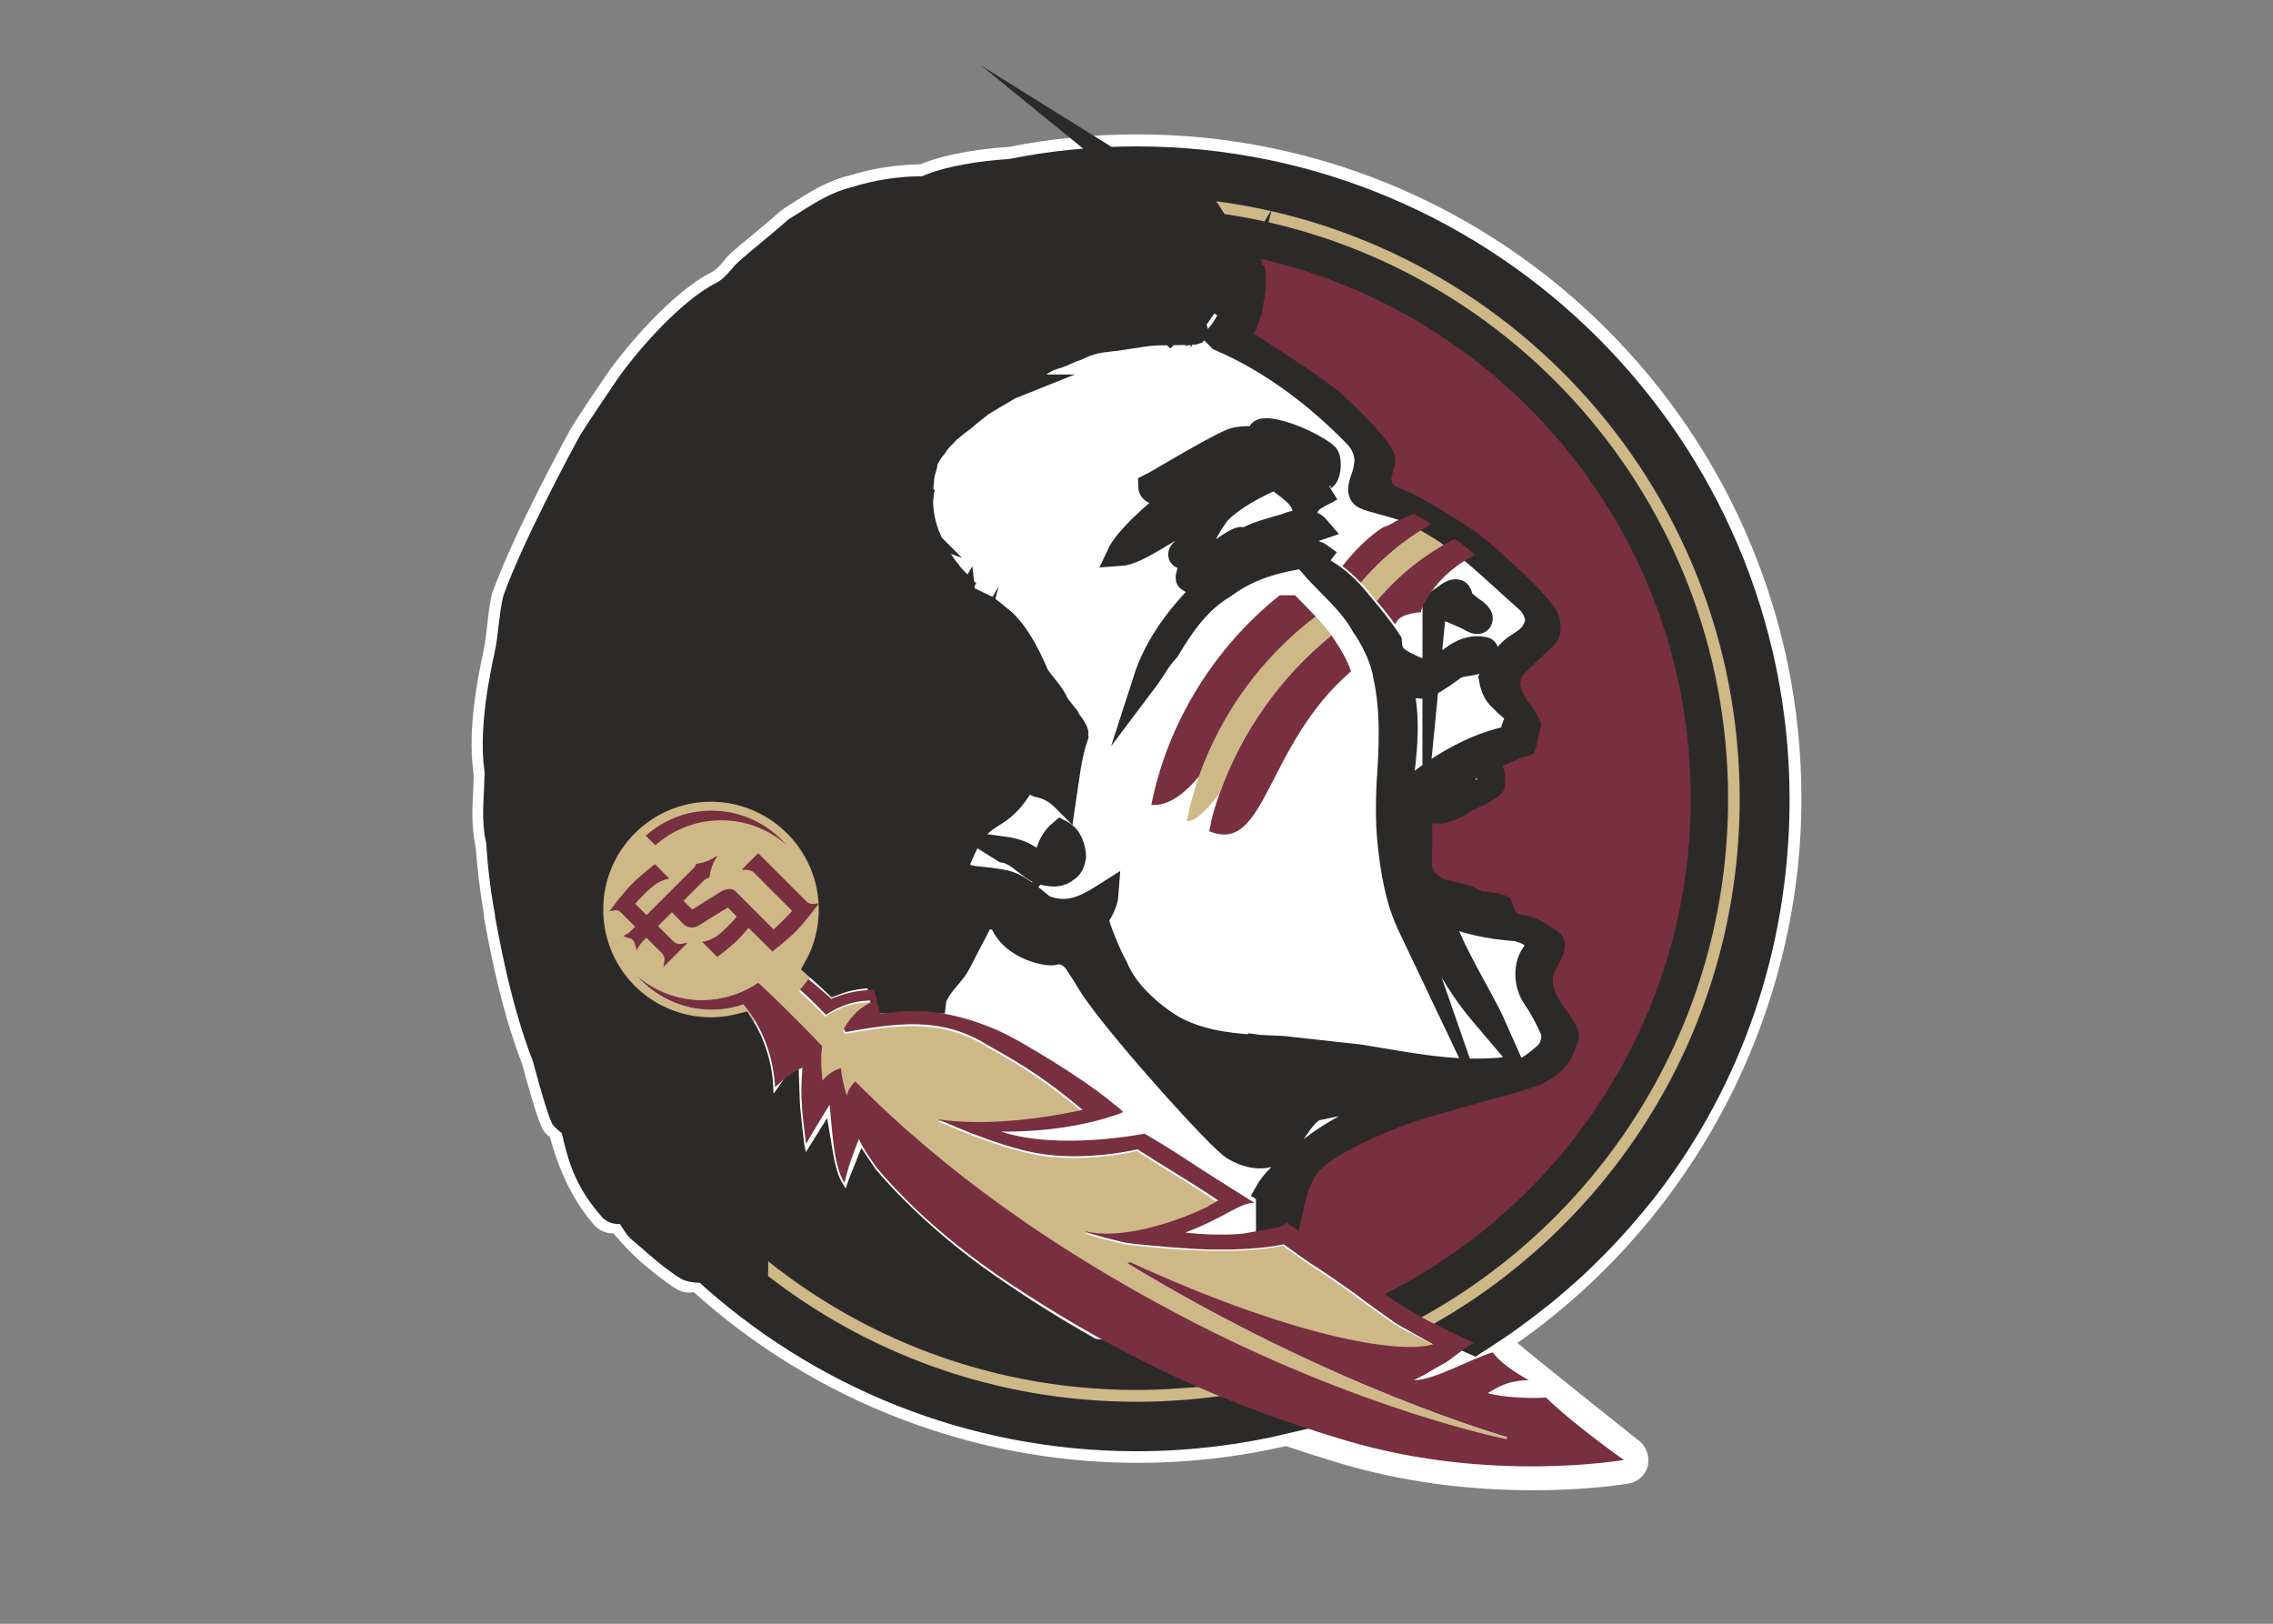 <?xml version="1.0" encoding="utf-8"?>
<!-- Generator: Adobe Illustrator 25.0.1, SVG Export Plug-In . SVG Version: 6.00 Build 0)  -->
<svg version="1.1" id="katman_1" xmlns="http://www.w3.org/2000/svg" xmlns:xlink="http://www.w3.org/1999/xlink" x="0px" y="0px"
	 viewBox="0 0 560 400" style="enable-background:new 0 0 560 400;" xml:space="preserve">
<rect x="0" y="0" width="560" height="400" fill="#808080" stroke="none"/>
<style type="text/css">
	.st0{fill:#FFFFFF;}
	.st1{fill:#CEB888;}
	.st2{fill:#2C2A29;stroke:#2C2A29;stroke-width:1.102;stroke-miterlimit:22.04;}
	.st3{fill:#782F40;}
</style>
<g transform="matrix(6.887 0 0 -6.887 -886.744 2729.43)">
	<path class="st0" d="M187.35,344.81c-0.02,0.01-4.09,3.26-4.31,3.47c6.3,4.43,10.16,11.74,10.16,19.47
		c0,13.1-10.66,23.76-23.76,23.76c-1.54,0-3.09-0.15-4.6-0.45c-0.78-0.05-2.14-0.2-3.16-0.62c-0.89-0.02-1.73-0.15-2.53-0.4
		c-0.8-0.19-1.44-0.6-2.05-0.99c-0.1-0.07-0.21-0.13-0.31-0.2c-0.04-0.03-0.08-0.06-0.12-0.09c-0.3-0.27-0.68-0.58-1.01-0.86
		c-0.57-0.47-0.88-0.72-1.03-0.94c-0.02-0.02-0.04-0.04-0.05-0.06c-0.09-0.1-0.23-0.25-0.35-0.31c-1.46-0.73-3.16-2.78-3.76-3.65
		c-0.04-0.06-0.96-1.4-1.29-1.95c-0.01-0.01-0.01-0.02-0.02-0.03c-0.02-0.04-2-3.65-2.77-5.79c-0.01-0.03-0.02-0.06-0.03-0.08
		c-0.09-0.35-0.14-0.8-0.18-1.2c-0.03-0.23-0.06-0.5-0.08-0.6c0-0.02-0.01-0.04-0.01-0.06c-0.01-0.04-0.02-0.11-0.04-0.21
		c-0.15-0.72-0.52-2.41-0.4-3.96c0.01-0.1,0.02-0.19,0.03-0.27c0.01-0.1,0.02-0.16,0.02-0.19c0-0.02,0-0.05,0-0.07
		c0-0.21-0.01-0.4-0.02-0.59c-0.03-0.57-0.06-1.12,0.08-1.87c0-0.01,0-0.02,0.01-0.03c0.06-0.81,0.16-1.63,0.3-2.44l0-0.06
		c0-0.03,0.01-0.06,0.01-0.1c0.29-1.58,0.68-3.44,1.36-5.2c0.1-0.39,0.48-1.78,0.7-2.26c0.07-0.14,0.17-0.26,0.29-0.34
		c0.35-1.29,0.87-2.33,1.59-3.15c0.17-0.19,0.41-0.29,0.65-0.29h0.03c0.35-0.42,0.7-0.77,1.01-1.05c0.01-0.01,0.02-0.02,0.03-0.02
		c0.38-0.32,0.77-0.64,1.21-0.92c0.14-0.08,0.3-0.13,0.45-0.13c0.06,0,0.11,0.01,0.17,0.02c4.34-3.91,10.01-6.11,15.89-6.11
		c1.77,0,3.56,0.2,5.3,0.6c0.68-0.23,1.34-0.44,2.01-0.64c2.12-0.62,4.41-0.94,6.81-0.94c2.04,0,3.39,0.23,3.44,0.24
		c0.34,0.06,0.62,0.32,0.69,0.66C187.77,344.25,187.64,344.61,187.35,344.81"/>
	<g transform="matrix(.8 0 0 -.8 148.023 389.031)">
		<path class="st1" d="M27.99-0.87c0.22,0.15,0.46,0.32,0.67,0.51c0.34,0.3,0.58,0.55,0.73,0.73c-0.02-0.08-0.03-0.18-0.05-0.26
			c-0.03-0.13-0.06-0.25-0.09-0.34c-0.01-0.02-0.01-0.04-0.02-0.06L28.98-0.8C28.65-0.83,28.32-0.85,27.99-0.87L27.99-0.87z
			 M29.01-0.8l0.38,0.39c0.21,0.22,0.54,0.69,0.81,1.16c0.04,0.07,0.09,0.15,0.13,0.22h0c12.6,1.75,22.31,12.56,22.31,25.64
			c0,9.89-5.55,18.49-13.7,22.85c0.5,0.29,1.05,0.59,1.7,0.91c8.15-4.78,13.62-13.63,13.62-23.75C54.26,12.18,43.15,0.35,29.01-0.8
			L29.01-0.8z M39.94,14.32c-0.27,0.16-0.54,0.32-0.8,0.5c-0.09,0.06-0.17,0.12-0.26,0.19c-0.1,0.07-0.2,0.14-0.3,0.22
			c-0.08,0.06-0.15,0.13-0.23,0.19c-0.1,0.08-0.2,0.16-0.3,0.25c-0.07,0.06-0.14,0.12-0.2,0.18c-0.1,0.09-0.21,0.19-0.31,0.29
			c-0.06,0.06-0.12,0.12-0.18,0.18c-0.1,0.1-0.2,0.21-0.3,0.32c-0.06,0.06-0.1,0.12-0.16,0.18c-0.04,0.04-0.08,0.09-0.12,0.13
			c0.05,0.06,0.11,0.12,0.17,0.18l0.53,0.65c0.96-1.16,2.15-2.1,3.48-2.78c-0.1-0.07-0.2-0.14-0.3-0.22h0l0,0c0,0,0,0-0.01,0
			c-0.06-0.04-0.12-0.08-0.17-0.12C40.3,14.54,40.13,14.43,39.94,14.32L39.94,14.32z M34.75,18.46c-2.39,1.8-4.23,4.32-5.22,7.15
			c-0.23,0.65-0.41,1.32-0.54,2c0.36,0.03,0.86-0.46,1.45-1.23c0.98-2.76,2.74-5.23,5.01-7.08C35.27,19.03,35.02,18.75,34.75,18.46
			L34.75,18.46z M7.7,26.2c-2.96,0-5.37,2.4-5.37,5.37c0,2.22,1.35,4.13,3.28,4.95c0.64,0.27,1.35,0.42,2.09,0.42
			c0.47,0,0.93-0.06,1.37-0.18c0.21-0.05,0.42-0.12,0.62-0.2c-0.15-0.25-0.33-0.51-0.55-0.75c-0.45,0.15-0.92,0.23-1.42,0.23
			c-1.34,0-2.54-0.59-3.35-1.53c0.78,0.68,1.8,1.1,2.92,1.1c0.56,0,1.09-0.11,1.58-0.29c0.33-0.13,0.65-0.29,0.94-0.49
			c0.15,0.14,0.3,0.28,0.45,0.42c0.22,0.21,0.44,0.42,0.65,0.63h0c0.95,0.93,1.76,1.78,1.76,1.78c-0.1,0.73,0.02,1.54,0.02,1.54
			c0.38-0.47,0.82-0.55,0.82-0.55c0.05,0.57,0.26,1.22,0.26,1.22c0.07-0.35,0.38-0.62,0.38-0.62c4.14,4.17,9.06,7.57,14.37,10.38
			c8.11,4.3,14.74,5.62,14.74,5.62l0.06-0.09c0,0-7.79-2.19-17-7.78l0.14-0.04c7.14,3.29,12,4.15,13.55,3.68l-1.31-0.67
			c-0.06-0.03-0.12-0.07-0.18-0.1c-0.04-0.02-0.08-0.05-0.12-0.08c-0.02-0.01-0.04-0.02-0.06-0.03c-0.06-0.03-0.11-0.07-0.17-0.11
			c0,0-0.01-0.01-0.02-0.01c-0.06-0.04-0.12-0.08-0.19-0.13c-0.01-0.01-0.02-0.02-0.03-0.02c-0.05-0.03-0.09-0.07-0.14-0.1
			c-0.02-0.02-0.05-0.03-0.07-0.05c-0.04-0.03-0.07-0.06-0.11-0.08c-0.02-0.02-0.05-0.03-0.07-0.05c-0.05-0.03-0.09-0.07-0.14-0.1
			c-0.05-0.04-0.1-0.08-0.15-0.11c-0.02-0.02-0.04-0.03-0.07-0.05c-0.08-0.06-0.17-0.13-0.26-0.19c-0.01,0-0.01-0.01-0.02-0.01
			c-0.15-0.11-0.3-0.22-0.46-0.34c-0.02-0.02-0.04-0.03-0.06-0.05c-0.06-0.04-0.12-0.09-0.18-0.13c-0.02-0.02-0.05-0.04-0.07-0.05
			c-0.08-0.06-0.17-0.12-0.26-0.18h0c-0.09-0.06-0.18-0.12-0.27-0.19c-0.03-0.02-0.05-0.04-0.08-0.06c-0.07-0.05-0.14-0.1-0.21-0.14
			c-0.03-0.02-0.06-0.04-0.09-0.06c-0.1-0.07-0.2-0.13-0.31-0.2c-0.63-0.41-1.01-0.69-1.63-1.14c-0.72,0.15-1.5,0.22-2.31,0.23
			c-0.14,0-0.28,0-0.43,0h0c-0.14,0-0.28,0-0.43,0h-0.01c-0.14,0-0.28-0.01-0.42-0.01c0,0-0.01,0-0.01,0
			c-0.14,0-0.28-0.01-0.42-0.02c-0.01,0-0.01,0-0.02,0c-0.14-0.01-0.27-0.01-0.41-0.02c-0.01,0-0.02,0-0.03,0
			c-0.13-0.01-0.26-0.02-0.4-0.03c-0.02,0-0.03,0-0.05,0c-0.13-0.01-0.25-0.02-0.38-0.03c-0.02,0-0.04,0-0.07-0.01
			c-0.12-0.01-0.24-0.02-0.36-0.03c-0.03,0-0.07-0.01-0.11-0.01c-0.1-0.01-0.21-0.02-0.31-0.03c-0.07-0.01-0.13-0.01-0.19-0.02
			l-0.22-0.02c-0.14-0.02-0.27-0.03-0.41-0.05c-0.18-0.02-1.76-0.41-1.89-0.53c1.51,0.4,3.87-0.33,5.41-1.05l0.54-0.31
			c-1.07-0.74-2.51-1.58-3.6-2.29c0,0-2.31,0.57-4.51,0.17c-1.85-0.34-4.42-1.52-4.42-1.52s2.33,0.49,6.48-0.41
			c-1.48-1.23-2.47-1.91-4.22-2.88c-2.13-1.35-4.17-0.97-6.39-0.6l-0.07-0.15c0.36-0.62,0.68-0.94,1.36-1.26
			c-0.84-0.02-1.49,0.2-2.16,0.64c-0.11-0.11-0.21-0.23-0.33-0.34c0,0-0.29-0.29-0.83-0.78c0.13-0.15,0.26-0.3,0.37-0.46l0.01,0
			c0.13-0.18,0.25-0.37,0.35-0.57c0.41-0.76,0.65-1.63,0.65-2.56c0-1.94-1.04-3.65-2.59-4.59C9.68,26.48,8.73,26.19,7.7,26.2
			L7.7,26.2z M9.31,45.75c0.01,0.12,0.02,0.23,0.06,0.33c0.15,0.4,0.33,0.67,0.36,1.12c0.02,0.23,0,0.48,0,0.71
			c0,0.12-0.01,0.21-0.03,0.3c4.69,3.71,10.62,5.93,17.06,5.93c1.61,0,3.19-0.14,4.73-0.41c-1.02-0.4-2.01-0.82-2.99-1.27
			c-0.57,0.04-1.15,0.06-1.74,0.06C20.03,52.51,13.91,49.95,9.31,45.75L9.31,45.75z"/>
		<path class="st2" d="M26.75-2.01c-1.92,0-3.81,0.19-5.63,0.56c-1.28,0.08-2.83,0.3-3.84,0.77c-1.1,0-2.14,0.16-3.11,0.47
			c-0.99,0.23-1.81,0.83-2.67,1.36c-0.98,0.87-2.47,2.02-2.39,2.09c-0.1,0.05-0.43,0.55-0.91,0.79C6.72,4.77,4.76,7.01,3.93,8.23
			c0,0-1.17,1.72-1.59,2.39c-0.46,0.83-2.56,4.76-3.39,7.08c-0.16,0.65-0.23,1.8-0.33,2.24c-0.06,0.39-0.7,2.86-0.54,4.95
			c0.03,0.33,0.08,0.53,0.05,0.78c-0.02,1.08-0.15,1.75,0.06,2.84c0-0.01,0-0.02,0.01-0.03c0.07,1.1,0.2,2.19,0.4,3.26
			c0,0.02,0,0.04,0,0.06c0.4,2.19,0.88,4.34,1.67,6.37c0,0,0.56,2.14,0.82,2.7c0.23,0.25,0.42,0.28,0.48,0.54
			c0.33,1.49,0.68,2.4,1.7,3.56c0.1,0.08,0.2,0.1,0.29,0.1c0.11,0,0.2-0.04,0.28-0.04c0.03,0,0.06,0.01,0.09,0.03
			c0.73,1.11,0.26,0.51,1.36,1.5c0.45,0.38,0.9,0.76,1.39,1.05c0.05,0.02,0.29,0.09,0.51,0.09c0.07,0,0.15-0.01,0.21-0.02
			c5.1,4.69,11.9,7.55,19.35,7.55c2.3,0,4.54-0.28,6.69-0.79c-0.67-0.23-1.33-0.47-1.97-0.72c-1.54,0.26-3.11,0.4-4.73,0.4
			c-6.44,0-12.37-2.21-17.06-5.93c0.02-0.08,0.03-0.18,0.03-0.3c0-0.23,0.02-0.47,0-0.71c-0.03-0.45-0.21-0.73-0.36-1.12
			c-0.04-0.1-0.05-0.21-0.06-0.33c4.6,4.2,10.73,6.76,17.45,6.76c0.58,0,1.16-0.02,1.74-0.06c-0.73-0.34-1.44-0.69-2.15-1.06
			c-0.53-0.01-1.05-0.03-1.57-0.07c-1.54-0.86-3.07-1.81-4.61-2.88c-3.56-2.45-5.58-4.99-5.6-5.02c-0.38,0.94-0.64,1.97-0.64,1.97h0
			l-0.76-1.23c-0.29-0.44-0.44-1.07-0.55-1.73l-0.92,1.47c0,0-0.35-1.78-0.35-1.78s-0.19-1.5-0.21-2.12
			c-0.02,0.03-1.11,0.95-1.11,0.95h0L9.94,39.5c0-0.02-0.01-1.42-0.86-2.75c-0.44,0.11-0.89,0.18-1.37,0.18
			c-0.74,0-1.45-0.15-2.09-0.42c-1.93-0.81-3.28-2.72-3.28-4.95c0-2.96,2.4-5.37,5.37-5.37c1.02,0,1.97,0.29,2.78,0.78
			c1.55,0.94,2.59,2.65,2.59,4.59c0,0.93-0.23,1.8-0.65,2.56c0.33,0.29,0.6,0.54,0.8,0.73c0.5-0.19,1.01-0.3,1.55-0.32
			c0.12-0.01,0.24-0.01,0.37,0l0.25,1.13c0.09,0,0.17,0,0.26,0c0.25-0.03,0.5-0.05,0.74-0.06c0.43-0.02,0.86,0,1.28,0.03
			c0.02-0.17,0.11-0.33,0.24-0.53c0.26-0.41,0.63-0.71,0.86-1.15c0.21-0.39,0.63-1.23,0.84-1.62c0.08-0.16,0.18-0.31,0.23-0.48
			c0.06,0.01,0.62,0.03,0.81,0.18c0.03,0.02,0.05,0.05,0.06,0.07c0.08,0.21,0.2,0.39,0.34,0.55c0.62,0.69,1.71,0.92,2.01,0.84
			c0.24-0.07,0.49-0.01,0.7,0.14h0c0.02,0.01,0.04,0.03,0.06,0.05c0.1,0.08,0.18,0.18,0.25,0.29c0.08,0.13,0.3,0.44,0.49,0.77
			c0.79,1.38,4.68,5.78,6.08,7.11c0.05,0.05,0.09,0.09,0.13,0.12c0,0,0.01,0,0.01,0.01c0.13,0.12,0.23,0.2,0.29,0.24
			c0.6,0.35,1.28,0.52,1.92,0.18c0.39-0.2,0.56-0.59,0.79-0.93c0.09-0.13,0.18-0.26,0.27-0.39c0.17-0.22,0.36-0.45,0.6-0.59
			c0.16-0.1,4.45-0.87,4.95-0.94c0.59-0.08,1.03-0.19,1.5-0.29c0.51-0.12,1.92-0.34,2.18-0.54c-0.01-0.03-0.05-0.02-0.08-0.02
			l-0.18,0.03c-0.16,0.02-0.1,0.01-0.28,0.02c-2.13,0.14-4.09-0.3-6.06-0.61l-3.08-0.34c-0.54-0.08-1.16-0.04-1.67-0.12l-0.02,0.02
			c-1.28-0.07-2.51-0.28-3.57-0.87c-0.53-0.32-1.05-0.72-1.5-1.18c-0.45-0.45-0.82-0.96-1.04-1.5c-0.26-0.45-0.79-1.69-0.89-2.2
			c0,0,0.42-0.52,0.46-1.06c-0.74,0.47-1.43,0.87-2.3,0.71c-0.16-0.03-0.33-0.08-0.51-0.15c-0.27-0.22-0.57-0.48-0.89-0.7
			c-0.3-0.21-0.63-0.38-0.97-0.43c-1.3-0.23-1.47-0.02-2.08-0.57c1.21-3.33,1.85-1.48,3.29-4.36c0.11,0.14,0.12,0.33,0.23,0.47
			c0.04,0.05,0.09,0.09,0.16,0.12c0.39,0.08,0.75,0.24,1.05,0.52c0.04,0.03,0.08,0.07,0.12,0.11c0,0,0.01,0.01,0.01,0.01
			c0.14-0.93,0.23-1.88,0.52-2.75c-0.04-0.09,0.05-0.16,0.02-0.23c-0.02-0.08-0.12-0.24-0.21-0.37c-0.07-0.1-0.13-0.17-0.13-0.17
			s-0.02-0.04-0.04-0.09v0l-0.01-0.01c-0.02-0.04-0.04-0.08-0.06-0.1l0,0c-0.01-0.01-0.01-0.01-0.02-0.02
			c-0.05-0.03-0.37-0.48-0.39-0.5c-0.19-0.46-0.59-0.85-0.87-1.25c0,0,0,0.01,0,0.01c-0.53-1.29-1.03-1.97-1.33-2.29
			c0,0,0-0.01-0.01-0.01c-0.02-0.02-0.03-0.04-0.05-0.05c-0.02-0.02-0.03-0.04-0.05-0.05l0,0c0,0-0.01-0.01-0.01-0.01
			c-0.02-0.03-0.05-0.06-0.08-0.08c0,0-0.72-0.6-0.85-0.66c0.51,1.82,0,4.08-0.15,4.79l0,0c-0.16-0.21-0.16-3.08-0.25-3.34
			c-0.12,1.01-0.17,3.83-1.55,5.02c0.22-0.86,1.14-3.77,1.15-3.81c-0.16,0.27-0.82,1.74-1.21,1.82c0.76-2.5,1.15-4.44,1.13-4.61
			c-0.22,0.36-0.49,0.96-0.57,1.38c-0.12-0.64,0.17-1.27,0.36-1.87l-0.08-0.32c0.02-0.03,0.04-0.05,0.05-0.06
			c-0.13-0.13-0.26-0.28-0.39-0.43c-0.03-0.03-0.06-0.07-0.08-0.11c-0.03-0.04-0.06-0.08-0.1-0.12h0c-0.06-0.08-0.11-0.16-0.17-0.24
			c0-0.01-0.01-0.01-0.01-0.02c-0.01-0.02-0.02-0.03-0.03-0.05c-0.05-0.08-0.1-0.15-0.15-0.23c-0.1-0.17-0.19-0.33-0.27-0.49
			c0,0,0-0.01,0.01-0.01l-0.03-0.03v0c-0.01-0.01-0.01-0.03-0.02-0.04c-0.28-0.57-0.44-1.14-0.47-1.84c0-0.08,0.01-0.18,0-0.23
			c0.05-0.04,0.02-0.1,0.03-0.15c-0.01-0.01-0.02-0.02-0.03-0.02c0.01-0.24,0.03-0.51,0.06-0.79c0.01-0.07,0.02-0.13,0.04-0.19
			c0.05-0.16,0.1-0.33,0.12-0.49c0.01-0.03,0.02-0.05,0.03-0.08c0.07-0.16,0.13-0.24,0.23-0.39c0.05-0.08,0.13-0.15,0.18-0.24
			c0.16-0.26,0.38-0.42,0.57-0.65c0.16-0.13,0.31-0.25,0.47-0.38c0.07-0.05,0.13-0.09,0.17-0.12c0.1-0.07,0.17-0.14,0.23-0.2
			c0.17-0.14,0.35-0.27,0.52-0.41c0-0.01,0-0.01,0-0.02c0.21-0.13,0.7-0.42,1.36-0.81l0.05-0.02l-0.01,0v0
			c0.38-0.22,0.25-0.21,0.59-0.49c0.03-0.02,0.05-0.04,0.08-0.07c0,0,0.01,0,0.01,0l0,0c0.24-0.2,0.3-0.25,0.61-0.45
			c0.37-0.24,0.44-0.26,0.85-0.38c0.12-0.03,0.56-0.27,0.73-0.3c-0.01,0.01,0.12-0.05,0.25-0.11c0.06-0.02,0.12-0.04,0.18-0.08
			c0.07-0.03,0.13-0.06,0.12-0.05c0.48-0.15,0.65-0.15,1.2-0.22l0.05,0l0,0c0.02,0,0.04-0.01,0.06-0.01
			c0.8-0.11,1.33-0.24,2.08-0.25c-0.01-0.01-0.01-0.01-0.01-0.02c-0.02-0.04,0.05-0.03,0.3-0.04c0.01,0,0.01-0.03,0-0.07
			c0.01,0.02,0.02,0.03,0.04,0.05c0.01-0.01,0.02-0.02,0.04-0.04c-0.75-1.39-1.2-2.66-2.56-3.58c1.56,0.75,2.71,2.08,3.51,3.64
			c0.04-0.01,0.06,0.05,0.11,0.03c0.05-0.06,0.03-0.11-0.01-0.16c-0.01-0.01-0.02-0.02-0.02-0.04c-0.02-0.03-0.03-0.06-0.03-0.09
			c-0.12-0.32-0.23-0.62-0.34-0.91c-0.26-0.68-0.53-1.3-0.99-1.99c-0.33-0.33-0.56-0.75-0.82-1.05c0.63,0.45,1.24,1.06,1.77,1.67h0
			c0,0.02,0.01,0.03,0.02,0.04c0.05,0.1,0.15,0.18,0.18,0.29c0.04,0.05,0.07,0.1,0.1,0.15c0.01,0.01,0.01,0.02,0.02,0.03
			c0.04,0.08,0.08,0.15,0.15,0.2c0-0.56-0.1-0.9-0.23-1.13c-0.22-0.38-0.57-0.45-0.83-0.7c-0.02-0.04-0.04-0.08-0.06-0.14
			c-0.13-0.38-0.28-1.12-0.55-1.8c-0.18-0.47-0.42-0.91-0.74-1.17c0.61,0.38,1.44,0.87,1.79,1.52c0.13,0.23,0.31,0.56,0.49,0.97
			c0.32,0.74,0.62,1.77,0.55,3.13c0.17-0.24,0.19-0.54,0.28-0.82c0.19-0.89,0.1-1.93-0.02-2.82c0.55,1.15,0.78,2.21,0.63,3.63
			l0.03,0.02c0.39-0.33,0.46-0.58,0.7-0.98c-0.2,0.84-0.47,1.66-1.05,2.34l0.1,0.1c2.27,0.98,4.33,2.51,6.19,4.44
			c0.08,0.12,0.16,0.23,0.22,0.36c0.13,0.28,0.2,0.59,0.12,0.93c0,0.32-0.36,0.88-0.21,1.19c0.03,0.06,0.07,0.1,0.14,0.14
			c0.36,0.19,1.61,0.4,2.24,0.75c0.05,0.03,0.1,0.06,0.15,0.08c0.05,0.03,0.1,0.05,0.15,0.08c0,0,0.01,0,0.01,0
			c0.06,0.03,0.11,0.06,0.17,0.09c0.03,0.02,0.06,0.04,0.09,0.05l0,0c0,0,0,0,0.01,0c0.05,0.03,0.1,0.06,0.15,0.09
			c0.04,0.02,0.08,0.05,0.12,0.07c0.08,0.05,0.15,0.09,0.23,0.14c0.04,0.02,0.07,0.05,0.11,0.07c0.05,0.03,0.1,0.06,0.14,0.09
			c0.01,0.01,0.02,0.01,0.03,0.02c0.06,0.04,0.12,0.07,0.17,0.11l0.01,0.01h0c0.09,0.06,0.18,0.12,0.26,0.18
			c0.01,0.01,0.01,0.01,0.02,0.01c0.09,0.06,0.17,0.13,0.26,0.19c0,0,0,0,0,0c0.01,0.01,0.03,0.02,0.04,0.03
			c0.1,0.07,0.19,0.15,0.29,0.23c0.02,0.01,0.03,0.03,0.05,0.05l0.29,0.24c0.72,0.61,1.44,1.3,2.37,2.12
			c0.01,0.01,0.02,0.02,0.03,0.03v0c0,0,0,0,0.01,0.01c0.12,0.15,0.33,0.45,0.33,0.77c0,0.08-0.01,0.16-0.04,0.25
			c-0.29,0.84-0.98,0.74-1.44,1.5c-0.22,0.28-0.53,0.74-0.59,0.86c0.13,0.72,0.38,0.83,0.55,1.02c0.19,0.22,0.51,0.39,0.59,0.64
			c0.03,0.08,0.03,0.17,0,0.27c-0.11,0.23-0.19,0.48-0.23,0.74c-2.26,0.4-4.24,2.11-4.24,2.11l-0.05,0.08
			c-0.03,1.48-0.11,3.37,0.25,4.79c0.04,0.15,0.09,0.31,0.14,0.45c0.07,0.25,0.14,0.49,0.22,0.73c0.32,0.94,0.74,1.81,1.27,2.65
			c0.3,0.48,0.64,0.95,1.02,1.41l0.67,0.79c-0.42-0.95-1.15-2.15-1.73-3.32c-0.14-0.27-0.26-0.55-0.38-0.81
			c-0.18-0.42-0.33-0.82-0.42-1.19c1.08,0.52,2.24,0.76,3.5,0.85c0.44,0.13,0.79,0.23,0.93,0.71c-0.03,0.18-0.12,0.33-0.23,0.48
			c-0.33,0.52-0.27,1.29,0.05,1.8c0.04,0.05,0.08,0.11,0.11,0.16c0.01,0.01,0.01,0.02,0.02,0.03c0,0,0,0.01,0,0.01
			c0.3,0.44,0.52,0.9,0.73,1.37c0.01,0.03,0.01,0.05,0.02,0.08c0.05,0.31-0.06,0.6-0.2,0.85c-0.63,0.6-1.32,1.06-2.13,1.23
			c-2.94,0.66-5.95,1.18-8.39,3.03c-0.35,0.26-0.68,0.57-1.02,0.85c-0.33,0.28-0.65,0.57-0.9,0.91c-0.05,0.07-0.11,0.15-0.16,0.24
			l0.03,0.02l0.02,0.01v0.45c0.2-0.23,0.38-0.49,0.64-0.63c0.01,0.01,0.01,0.02,0.02,0.02c-0.08,0.12-0.15,0.24-0.22,0.37
			c-0.24,0.46-0.29,0.96-0.28,1.46l0.19-0.04c0.04,0,0.08-0.01,0.11-0.02c0.28-0.06,0.4-0.23,0.4-0.23
			c0.19,0.13,0.38,0.25,0.56,0.38l0-0.01c0.19-0.98,0.41-2.19,0.95-2.72l0,0c0.57-0.57,1.85-1.26,3.61-1.94
			c1.59-0.62,5.91-1.65,6.34-1.92c0.19-0.13,1.02-0.45,1.38-1.36l0.05-0.12c0.29-0.73,0.33-0.84-0.46-1.91
			c-0.74-0.99-0.5-1.49-0.39-1.73c0.01-0.01,0.01-0.03,0.02-0.04c0.01-0.03,0.04-0.08,0.07-0.13c0.22-0.37,0.4-0.78,0.29-1.13
			c-0.01-0.02-0.01-0.04-0.02-0.07c0-0.01-0.01-0.02-0.01-0.03c-0.06-0.13-0.16-0.24-0.32-0.35c-0.65-0.44-1.19-0.65-1.48-0.69
			c-0.01,0-0.02,0-0.03,0c-0.01,0-0.02,0-0.03,0c-0.08-0.01-0.13-0.02-0.17-0.04c-0.05-0.04-0.09-0.1-0.13-0.17c0,0,0,0,0,0
			c-0.01-0.01-0.01-0.02-0.02-0.04c-0.02-0.04-0.03-0.08-0.04-0.12c0,0,0-0.01,0-0.01c-0.01-0.03-0.02-0.06-0.03-0.08
			c-0.03-0.09-0.06-0.18-0.11-0.26c-0.03-0.03-0.08-0.06-0.13-0.09c-0.24-0.12-0.65-0.2-0.88-0.21c-0.03,0-0.05,0-0.08,0
			c-0.04,0-0.09-0.01-0.14-0.02c0,0,0,0,0,0c-0.01,0-0.02-0.01-0.04-0.01c0,0-0.01,0-0.01-0.01c-0.01,0-0.01,0-0.01,0
			c-0.2-0.08-0.41-0.22-0.45-0.22l-1.27-0.32c-0.29-0.19-0.42-0.31-0.47-0.49c0-0.01,0-0.02-0.01-0.03c0-0.01-0.01-0.03-0.01-0.04
			c-0.03-0.18-0.01-0.42,0-0.81c0.01-0.88-0.05-1.06,0.04-1.13c0,0,0.25,0.07,0.55,0c0.29-0.07,1.03-0.35,1.1-0.52
			c0,0,1.49-0.58,1.55-1.04c0.06-0.44-0.03-0.81-0.06-0.89c0-0.01,0-0.02,0-0.02l-0.04-0.08l0.08-0.04c0.08-0.04,0.83-0.37,1.01-0.4
			c0.18-0.03,0.35-0.09,0.41-0.41c0.04-0.2,0.1-0.46,0.15-0.67c0.04-0.15,0.08-0.32,0.08-0.36c-0.02-0.07-0.21-0.5-0.44-0.79
			c-0.15-0.19-0.5-0.61-0.5-1c0-0.13,0.03-0.26,0.12-0.37c0.31-0.39,1.17-1.14,1.34-1.29c0.4-0.36,0.45-1.11,0.14-1.63
			c-0.1-0.17-0.27-0.38-0.48-0.62c-0.76-0.86-2.07-2.03-2.7-2.56c-0.68-0.57-2.68-1.73-3.21-2c-0.08-0.04-0.16-0.07-0.24-0.11
			c-0.29-0.13-0.57-0.19-0.68-0.37c-0.05-0.08-0.06-0.19-0.03-0.35c0.02-0.09,0.04-0.18,0.06-0.25c0.09-0.31,0.15-0.53-0.03-0.89
			c-0.03-0.05-0.06-0.1-0.09-0.16c-0.38-0.61-1.67-1.95-2.5-2.61C34.78,7.6,32,5.82,32,5.82h0L32.32,5
			c0.01-0.06,0.03-0.17,0.02-0.17c0.05-0.25,0.13-0.62,0.15-0.83c0.01,0,0.02-0.09,0.02-0.11c0,0,0,0,0,0
			c0.02-0.29,0.03-0.63,0.01-0.84c-0.01-0.07-0.03-0.13-0.04-0.2c-0.01-0.03-0.01-0.05-0.02-0.08l-0.1,0.01v0c0-0.01,0-0.02,0-0.02
			c-0.01-0.1-0.02-0.19-0.04-0.27C43.3,5,51.53,14.86,51.53,26.61v0c0,6.51-2.53,12.44-6.65,16.87c-2,2.15-4.39,3.95-7.04,5.28
			c0.34,0.23,0.7,0.46,1.1,0.7c8.15-4.36,13.7-12.95,13.7-22.85c0-13.08-9.71-23.9-22.31-25.64c-0.04-0.07-0.08-0.15-0.13-0.22
			c-0.28-0.46-0.61-0.94-0.82-1.16L29.01-0.8c14.14,1.15,25.25,12.99,25.25,27.42c0,10.13-5.47,18.97-13.62,23.75
			c0.36,0.17,0.79,0.38,1.2,0.56c0,0,0.03-0.02,0.08-0.05c0.16-0.1,0.32-0.2,0.48-0.31c0.07-0.04,0.13-0.09,0.2-0.13
			c0.25-0.17,0.51-0.34,0.76-0.52c0.46-0.33,0.91-0.67,1.35-1.02c0.21-0.16,0.41-0.33,0.61-0.5c0.2-0.17,0.4-0.34,0.6-0.52
			c0.28-0.24,0.54-0.49,0.81-0.75c0.26-0.25,0.53-0.52,0.78-0.78c0.31-0.32,0.61-0.65,0.9-0.98c0.41-0.47,0.81-0.95,1.19-1.44
			c3.66-4.78,5.79-10.74,5.79-17.32C55.37,10.84,42.53-2,26.75-2.01L26.75-2.01z M27.99-0.87c0.33,0.02,0.66,0.03,0.99,0.06
			l0.24,0.52c0.01,0.02,0.02,0.03,0.02,0.06c0.03,0.09,0.07,0.21,0.09,0.35c0.02,0.09,0.04,0.17,0.05,0.26
			C29.24,0.19,29-0.06,28.66-0.36C28.45-0.54,28.21-0.72,27.99-0.87z M32.42,10.15c-0.07,0.01-0.12,0.03-0.14,0.07
			c-0.05,0.07,0.43,0.4,0.55,0.56c-0.04-0.05-0.88-0.28-0.95-0.28c-0.23-0.01-0.47,0.01-0.7,0.05c-0.49,0.08-3.57,1.95-3.82,2.07
			c0.01,0.75,1.99-0.14,2.35-0.31c-0.9,0.44-3.31,2.43-3.74,3.35c0.82-0.05,2.23-1.17,2.74-1.32c0.71-0.21,0.26,1.04,0.26,1.04
			s-0.8,0.54,0.37,0.42c0.29-0.03,0.13,0.06,0,0.25c-0.23,0.31-0.36,0.69-0.28,0.74c0.23-0.1,0.4-0.19,0.51-0.26
			c0.59-0.23,1.66-0.58,2.22-0.72l0.03,0.03c-0.56,0.35-1.18,0.54-1.75,0.87v0.05c0.23,0.1,0.03,0.26-0.13,0.36
			c-1.26,1.25-2.29,2.56-2.82,4.21c0.34-0.45,0.59-0.96,1-1.39c0.64-1.08,1.4-2.19,2.54-2.85c1.17-0.88,2.57-1.23,4.06-1.39
			c0.06,0.03,0.17,0.04,0.2,0c-0.11-0.08-0.26-0.08-0.38-0.16c-0.03-0.02-0.05-0.04-0.06-0.06c-0.02-0.04-0.02-0.08-0.06-0.13
			c-0.09-0.11-0.28-0.07-0.38-0.17c-0.09-0.08-0.14-0.26-0.1-0.38c0.05-0.19,0.3-0.07,0.45-0.12c0.05-0.03,0.46-0.17,0.46-0.17
			c-0.37-0.44-1.16-0.24-1.39-0.12c-0.69,0.22-1.42,0.35-2.03,0.77l-0.02-0.03c0.27-0.38-0.69,0.15-1.42,0.84
			c0-0.08-0.1-0.21-0.36-0.62c0.05-0.54,0.4-1.02,0.72-1.49C31.1,13,33.02,12.15,33,12.25c0.32,0.31,0.72,0.52,1.03,0.9
			c0.13,0.16,0.19,0.34,0.26,0.54c0.13-0.53,0.74-0.68,1.13-0.93c-0.08,0.05-0.43-0.09-0.53-0.11c-0.01-0.21,0.1-0.29,0.25-0.39
			c0.13-0.08,0.18-0.41,0.18-0.54c0-0.17,0-0.4-0.13-0.5C34.36,10.58,32.9,10.07,32.42,10.15L32.42,10.15z M34.53,16
			c-0.03,0.01-0.05,0.04-0.07,0.04c0.79,0.92,1.87,1.78,2.43,2.82c0,0,0.8,1.1,0.98,2.26c0.35,1.56,0.26,3.27,0.15,4.85
			c-0.06,1.47-0.02,2.27,0.16,3.53c0.24,1.56,0.51,2.22,0.9,3.04c-0.08-0.23-0.1-0.77-0.1-0.77c-0.37-1.79-0.75-4.05-0.46-5.65
			c0.22-1.5,0.41-3.2,0-4.67c0.12-0.28,0.59,0.07,0.71,0.1c0.34,0.05,0.38,0.14,1.59-0.72c0.44-0.4,1.18-0.12,1.54-0.64
			c0.04-0.08,0.04-0.23-0.05-0.26c-0.81-0.19-1.41,0.32-2.03,0.87c-0.58,0.31-1.21-0.05-1.73-0.33c-0.41-0.28-0.46-0.42-0.5-0.89
			c-0.48-0.72-0.98-1.3-0.98-1.3l-0.62-0.75c-0.7-0.79-1.29-1.08-1.29-1.08l-0.56-0.46C34.59,15.98,34.56,15.98,34.53,16L34.53,16z
			 M41.07,17.35c-0.16-0.03-0.32,0.07-0.44,0.16c-0.11,0.09-0.24,0.16-0.35,0.25c-0.07,0.06-0.2,0.13-0.21,0.23
			c0-0.06,0.68,0.17,0.73,0.19c0.24,0.1,0.49,0.21,0.73,0.32c0.13,0.06,0.27,0.17,0.42,0.19c0.07,0.01,0.14-0.02,0.16-0.09
			c0.07-0.24-0.37-0.45-0.52-0.59c-0.11-0.1-0.24-0.17-0.32-0.3C41.21,17.62,41.21,17.37,41.07,17.35L41.07,17.35z M42.2,25.02
			c0.09,0.02,0.13,0.13,0.19,0.2c0.02,0.05,0.04,0.11,0.06,0.17c0.08,0.22,0.12,0.49-0.03,0.71c-0.16,0.19-0.48,0.24-0.73,0.19
			c-0.06,0.19-0.58,0.68-0.9,0.43c-0.81,0.84-1.14,0.2-1.25,0.09c0.23-0.24,0.41-0.65,0.81-0.6c0.24-0.29,0.41-0.68,1.04-0.7
			c0.14-0.32,0.47-0.33,0.69-0.48C42.13,25.01,42.17,25.01,42.2,25.02z M23.35,28.1c-0.35,0.29-0.56,0.73-0.61,1.18
			c0.15-0.17,0.22-0.39,0.43-0.51c0.18-0.04,0.3,0.04,0.41,0.18c0.04,0.19-0.04,0.4-0.2,0.54c-0.19,0.12-0.44,0.19-0.67,0.12
			c-0.28-0.09-0.52-0.27-0.79-0.38c-0.37-0.25-0.81-0.35-1.26-0.41l0.16,0.1c0.55,0.09,0.95,0.58,1.44,0.87
			c0.36,0.19,0.99,0.31,1.33,0c0.23-0.12,0.3-0.36,0.34-0.59C23.91,28.76,23.76,28.31,23.35,28.1L23.35,28.1z M40.29,30.67
			c0.21,0,0.36,0.1,0.43,0.3c0,0,0,0,0,0c0,0.01,0,0.01,0,0.02c0.04-0.02,0.07-0.05,0.11-0.05c0.31-0.02,0.63,0.09,0.9,0.28
			c0.02,0.01,0.03,0.03,0.05,0.04c0.01,0.02,0.02,0.03,0.03,0.05c0.06-0.03,0.14-0.08,0.18-0.07c0.33,0.08,0.71,0.1,0.98,0.21
			c0.05,0.02,0.07,0.12,0.11,0.15c-0.1,0.29-0.43,0.18-0.66,0.18c-0.19-0.04-0.45-0.03-0.58-0.2c-0.16,0.1-0.38-0.02-0.55-0.05
			c-0.18-0.07-0.36-0.11-0.48-0.2c-0.27-0.12-0.64-0.24-0.85-0.47c-0.04-0.04-0.07-0.09-0.1-0.13c0.09-0.01,0.12-0.01,0.18-0.03
			C40.14,30.68,40.22,30.67,40.29,30.67L40.29,30.67z"/>
		<path class="st3" d="M32.31,2.47c0.02,0.08,0.03,0.17,0.04,0.27v0.02l0.1-0.01c0.01,0.03,0.02,0.06,0.02,0.08
			c0.02,0.07,0.03,0.13,0.04,0.2c0.01,0.21,0.01,0.55-0.01,0.84c0,0,0,0,0,0C32.51,3.91,32.5,4,32.49,4
			c-0.02,0.21-0.1,0.58-0.15,0.83c0.01,0,0,0.11-0.02,0.17L32,5.82c0,0,2.79,1.78,3.6,2.43c0.83,0.66,2.12,2.01,2.5,2.61
			c0.04,0.06,0.07,0.11,0.09,0.16c0.18,0.36,0.12,0.57,0.03,0.89c-0.02,0.08-0.04,0.16-0.06,0.25c-0.04,0.16-0.02,0.26,0.03,0.35
			c0.11,0.18,0.39,0.24,0.68,0.37c0.08,0.04,0.16,0.07,0.24,0.11c0.54,0.26,2.53,1.43,3.21,2c0.63,0.53,1.94,1.7,2.7,2.55
			c0.21,0.24,0.38,0.46,0.48,0.63c0.31,0.52,0.26,1.28-0.14,1.63c-0.17,0.15-1.02,0.91-1.34,1.29c-0.09,0.11-0.13,0.24-0.12,0.37
			c0.01,0.39,0.35,0.82,0.5,1.01c0.23,0.29,0.42,0.72,0.44,0.79c0,0.04-0.04,0.21-0.08,0.36c-0.05,0.21-0.12,0.47-0.15,0.67
			c-0.06,0.32-0.23,0.38-0.41,0.41c-0.18,0.03-0.93,0.36-1.02,0.4l-0.08,0.04l0.04,0.08c0,0,0,0.01,0.01,0.02
			c0.02,0.08,0.12,0.45,0.05,0.89c-0.06,0.46-1.56,1.04-1.56,1.04c-0.06,0.17-0.8,0.45-1.09,0.52c-0.3,0.07-0.55,0-0.55,0
			c-0.08,0.07-0.02,0.26-0.04,1.13c-0.01,0.4-0.03,0.64,0,0.81c0,0.01,0.01,0.02,0.01,0.04c0,0.01,0,0.02,0.01,0.03
			c0.05,0.18,0.17,0.3,0.47,0.49l1.26,0.32c0.04,0,0.25,0.14,0.45,0.22c0.01,0,0.01,0,0.02,0c0.01,0,0.01,0,0.01,0.01
			c0.01,0,0.02,0.01,0.04,0.01h0c0.05,0.02,0.1,0.02,0.14,0.02c0.02,0,0.05,0,0.08,0c0.23,0.02,0.64,0.09,0.88,0.21
			c0.05,0.03,0.1,0.06,0.13,0.09c0.04,0.07,0.07,0.16,0.1,0.26c0.01,0.03,0.02,0.06,0.03,0.08c0,0,0,0.01,0,0.01
			c0.01,0.04,0.03,0.08,0.04,0.12c0.01,0.01,0.01,0.03,0.02,0.04c0,0,0,0,0,0c0.03,0.07,0.07,0.13,0.13,0.17
			c0.03,0.02,0.08,0.03,0.17,0.04c0.01,0,0.02,0,0.04,0c0.01,0,0.02,0,0.03,0c0.29,0.04,0.84,0.25,1.48,0.69
			c0.16,0.11,0.26,0.22,0.32,0.35c0,0.01,0.01,0.02,0.01,0.03c0.01,0.02,0.02,0.04,0.03,0.07c0.11,0.36-0.07,0.76-0.29,1.13
			c-0.03,0.06-0.06,0.1-0.07,0.13c-0.01,0.01-0.01,0.03-0.02,0.04c-0.11,0.24-0.34,0.74,0.39,1.73c0.79,1.07,0.75,1.18,0.46,1.9
			l-0.05,0.12c-0.36,0.91-1.18,1.24-1.38,1.36c-0.44,0.28-4.76,1.31-6.34,1.92c-1.76,0.68-3.05,1.38-3.61,1.94l0,0
			c-0.54,0.54-0.75,1.75-0.95,2.72v0.01c-0.18-0.12-0.36-0.25-0.56-0.38c0,0-0.12,0.17-0.4,0.23c-0.03,0.01-0.07,0.02-0.11,0.02
			l-0.19,0.03l-0.16,0.03l-1.07,0.19c-0.92,0.09-1.97,0.03-2.59-0.05c1.66-0.61,2.51-1.38,3.1-1.32l-1.67-1.05
			c-1.37-0.86-1.85-1.24-3.26-2.05c0,0-3.81,0.77-6.4-0.09c3.41,0.03,5.45-0.87,5.45-0.87c-0.2-0.23-0.28-0.24-0.52-0.45
			c-1.59-1.3-4.21-2.76-4.21-2.76c-1.39-0.8-3.4-1.44-5.13-1.3c-0.33,0.03-0.67,0.07-1,0.12L15,35.15c-0.13,0-0.25,0.01-0.37,0.02
			c-0.54,0.04-1.04,0.17-1.54,0.38c-0.04-0.04-0.08-0.08-0.13-0.12c-0.23-0.2-0.53-0.46-0.89-0.75c0,0,0,0-0.01,0
			c-0.12,0.16-0.24,0.32-0.37,0.46c0.54,0.49,0.83,0.79,0.83,0.79c0.11,0.11,0.21,0.22,0.33,0.34c0.67-0.44,1.33-0.66,2.16-0.64
			c-0.67,0.33-1,0.65-1.36,1.26l0.07,0.15c2.22-0.38,4.26-0.75,6.39,0.6c1.75,0.97,2.74,1.64,4.22,2.88
			c-4.16,0.9-6.48,0.41-6.48,0.41s2.57,1.19,4.42,1.52c2.2,0.4,4.51-0.17,4.51-0.17c1.09,0.71,2.53,1.55,3.61,2.29l-0.54,0.31
			c-1.53,0.73-3.9,1.46-5.41,1.06c0.13,0.12,1.71,0.51,1.89,0.53c0.13,0.02,0.27,0.03,0.41,0.05c0.07,0.01,0.15,0.02,0.22,0.02
			c0.06,0.01,0.13,0.01,0.19,0.02c0.1,0.01,0.21,0.02,0.31,0.03c0.04,0,0.07,0.01,0.11,0.01c0.12,0.01,0.23,0.02,0.35,0.03
			c0.02,0,0.05,0,0.07,0.01c0.13,0.01,0.25,0.02,0.38,0.03c0.01,0,0.03,0,0.05,0c0.13,0.01,0.26,0.02,0.4,0.03h0.03
			c0.14,0.01,0.27,0.02,0.41,0.03c0.01,0,0.01,0,0.02,0c0.14,0.01,0.28,0.01,0.42,0.02c0.01,0,0.01,0,0.02,0
			c0.14,0.01,0.28,0.01,0.42,0.01h0.01c0.14,0,0.29,0,0.43,0c0.14,0,0.29,0,0.43,0c0.81-0.02,1.59-0.08,2.31-0.23
			c0.62,0.45,0.99,0.72,1.63,1.13c0.1,0.07,0.21,0.14,0.3,0.2c0.03,0.02,0.06,0.04,0.09,0.06c0.07,0.05,0.14,0.1,0.21,0.14
			c0.03,0.02,0.06,0.04,0.08,0.06c0.09,0.07,0.18,0.12,0.26,0.18c0,0,0,0,0,0c0.09,0.06,0.17,0.13,0.26,0.18
			c0.02,0.02,0.05,0.04,0.07,0.05c0.06,0.05,0.12,0.09,0.18,0.13c0.02,0.02,0.04,0.03,0.06,0.04c0.16,0.12,0.32,0.23,0.46,0.35
			c0.01,0,0.01,0.01,0.02,0.01c0.09,0.07,0.17,0.13,0.26,0.19c0.02,0.02,0.04,0.03,0.07,0.05c0.05,0.04,0.1,0.08,0.15,0.11
			c0.05,0.03,0.09,0.07,0.14,0.1c0.02,0.02,0.05,0.04,0.07,0.05c0.04,0.03,0.08,0.05,0.11,0.08c0.02,0.02,0.04,0.04,0.07,0.05
			l0.14,0.1c0.01,0.01,0.02,0.02,0.03,0.02l0,0c0.06,0.04,0.12,0.09,0.18,0.13l0.01,0.01c0.06,0.04,0.11,0.07,0.17,0.11
			c0.02,0.01,0.04,0.02,0.05,0.03c0.04,0.03,0.09,0.05,0.13,0.08c0.06,0.04,0.12,0.07,0.18,0.1L40,51
			c-1.55,0.47-6.4-0.39-13.54-3.67l-0.14,0.04c9.2,5.59,17,7.78,17,7.78l-0.05,0.09c0,0-6.63-1.32-14.74-5.62
			c-5.31-2.81-10.23-6.2-14.37-10.38c0,0-0.31,0.28-0.38,0.63c0,0-0.21-0.65-0.26-1.22c0,0-0.44,0.08-0.82,0.55
			c0,0-0.12-0.81-0.02-1.54c0,0-0.81-0.85-1.76-1.78c-0.21-0.21-0.43-0.42-0.65-0.63c-0.15-0.14-0.3-0.29-0.45-0.42
			c-0.29,0.2-0.6,0.36-0.94,0.49c-0.49,0.18-1.02,0.29-1.58,0.29c-1.12,0-2.14-0.42-2.92-1.1c0.82,0.93,2.01,1.53,3.35,1.53
			c0.5,0,0.98-0.08,1.42-0.24c0.21,0.24,0.39,0.5,0.54,0.75c0.79,1.31,0.87,2.64,0.88,2.91v0c0,0.01,0,0.02,0,0.02v0.03
			c0.39-0.33,0.64-0.63,1.23-0.88c-0.13,1.44,0.03,2.29,0.16,3.41c0.23-0.41,1.05-1.75,1.05-1.75c0.11,0.83,0.15,2.72,0.67,3.49
			c0.2-0.91,0.65-1.97,0.65-1.97c0.07,0.29,0.77,1.27,0.77,1.27c1.58,1.87,3.38,3.4,5.38,4.8c1.96,1.33,3.88,2.49,5.86,3.52
			c0.71,0.37,1.42,0.72,2.15,1.06c0.97,0.45,1.97,0.88,2.99,1.27c0.64,0.25,1.3,0.49,1.97,0.72c0.89,0.31,1.81,0.6,2.75,0.88
			c6.4,1.88,12.33,0.84,12.33,0.84s-2.22-1.56-3.48-2.79c-0.67,0.05-1.96,0-2.61-0.2c0.38-0.19,0.76-0.55,1.84-0.58
			c0,0-1.15-0.59-1.61-1.24c-0.89,0.24-2.66,1.27-3.53,1.24c0.72-0.35,0.7-0.4,1.47-0.81l0.81-0.61l0.41-0.25
			c-0.42-0.18-0.84-0.39-1.2-0.56c-0.64-0.31-1.2-0.61-1.7-0.91c-0.4-0.23-0.76-0.46-1.1-0.7c2.65-1.33,5.03-3.13,7.04-5.28
			c4.12-4.43,6.65-10.36,6.65-16.87C51.53,14.86,43.31,5,32.31,2.47L32.31,2.47z M39.13,13.87c-0.23,0.09-0.5,0.2-0.66,0.27
			c-0.17,0.07-0.16,0.06-0.27,0.14c-0.13,0.07-0.27,0.14-0.42,0.18c-0.73,0.47-1.32,1.09-1.84,1.75c0.23,0.16,0.52,0.41,0.83,0.74
			c0.04-0.04,0.08-0.09,0.11-0.13c0.06-0.06,0.11-0.12,0.16-0.18c0.1-0.11,0.2-0.21,0.3-0.32c0.06-0.06,0.12-0.12,0.18-0.18
			c0.1-0.1,0.2-0.19,0.31-0.29c0.07-0.06,0.13-0.12,0.2-0.18c0.1-0.09,0.2-0.17,0.3-0.25c0.08-0.06,0.15-0.13,0.23-0.19
			c0.1-0.07,0.2-0.15,0.3-0.22c0.06-0.04,0.12-0.09,0.18-0.13c0.03-0.02,0.06-0.04,0.09-0.06c0.26-0.18,0.53-0.35,0.8-0.5
			c-0.08-0.05-0.16-0.1-0.25-0.15h0c-0.03-0.02-0.06-0.04-0.09-0.05c-0.06-0.03-0.11-0.06-0.17-0.09c0,0,0,0-0.01,0
			c-0.05-0.03-0.1-0.05-0.15-0.08C39.23,13.92,39.18,13.89,39.13,13.87L39.13,13.87z M40.96,14.99c-1.33,0.68-2.52,1.63-3.48,2.78
			l0.1,0.12c0.01,0.01,0.34,0.39,0.72,0.92c0.03-0.05,0.06-0.1,0.09-0.15c0.23-0.35,1.05-0.39,1.05-0.39
			c0.11-0.4,0.74-1.71,2.44-2.57v0l-0.29-0.24c-0.02-0.01-0.04-0.03-0.05-0.05c-0.09-0.07-0.19-0.14-0.28-0.22
			c0,0-0.01-0.01-0.01-0.01c-0.01-0.01-0.02-0.02-0.04-0.03c0,0,0,0-0.01,0h0C41.12,15.1,41.03,15.05,40.96,14.99L40.96,14.99z
			 M33.14,17.51c-2.92,2.33-5.01,5.69-5.74,9.37c0.74,0.06,1.44-0.45,2.13-1.27c0.99-2.82,2.83-5.35,5.22-7.15
			c-0.15-0.16-0.31-0.32-0.47-0.49c-0.15-0.15-0.3-0.31-0.45-0.46H33.14z M35.46,19.3c-2.27,1.84-4.03,4.32-5.01,7.08
			c-0.25,0.72-0.32,0.93-0.46,1.68c2.56,1.06,2.49-3.84,6.34-7.15c-0.17-0.51-0.48-1.01-0.6-1.19c-0.04-0.05-0.07-0.1-0.1-0.16
			C35.57,19.48,35.51,19.39,35.46,19.3z M7.73,27.14c-1.13,0-2.15,0.42-2.94,1.12l0.43,0.43C6,28,7.03,27.57,8.16,27.57
			c1.12,0,2.14,0.41,2.92,1.1C10.26,27.73,9.07,27.14,7.73,27.14z M9.82,29.04l-0.74,0.74l0.25,0.01c0.06,0,0.21,0.03,0.29,0.11
			c0.1,0.11,1.41,1.41,1.72,1.72c-0.08,0.09-0.23,0.25-0.37,0.39c-0.21,0.21-0.35,0.34-0.46,0.44l-1.7-1.7
			c-0.24-0.24-0.64,0-0.66,0.01c0,0-1.11,0.7-1.23,0.77l-0.05,0.03l-0.39-0.39l0.9-0.9c0,0,0.12-0.12,0.26-0.13
			c0,0,0.04-0.46,0.25-0.8l0.11-0.19l-0.2,0.12c-0.34,0.2-0.75,0.25-0.76,0.25c-0.01,0.12-0.16,0.24-0.16,0.24s-1.76,1.76-2.05,2.05
			l-0.51-0.51c0.12-0.14,0.29-0.32,0.52-0.54c0.33-0.3,0.45-0.37,0.52-0.41c0.25-0.14,0.49-0.17,0.49-0.17l-0.65-0.65l-0.03,0.03
			c-0.01,0.01-0.61,0.47-0.96,0.82c-0.43,0.43-0.95,1.14-0.96,1.15l-0.08,0.11l0.25-0.05c0.12-0.02,0.24,0.08,0.24,0.08l0.66,0.66
			l-0.15,0.15c-0.13,0.13-0.28,0.21-0.29,0.22l-0.1,0.05l0.39,0.13l0.1,0.1l0.12,0.41l0.06-0.12c0,0,0.09-0.16,0.22-0.3l0.15-0.15
			l0.59,0.59l0.09,0.08c0,0,0.16,0.16,0.13,0.34c-0.03,0.18-0.05,0.3-0.05,0.3l0.01-0.01l1.07-1.07c0,0-0.14,0.02-0.32,0.05
			c-0.18,0.03-0.35-0.15-0.35-0.15l-0.08-0.08l-0.57-0.57l0.62-0.62l0.54,0.55h0c0,0,0.29,0.27,0.67,0.04c0,0,1.07-0.67,1.29-0.8
			l0.4,0.4c-0.1,0.14-0.39,0.45-0.52,0.56v0C7.76,33.02,7.31,33,7.31,33l0.68,0.68c0,0,0.55-0.4,0.88-0.73
			c0.25-0.25,0.44-0.47,0.52-0.57l1.07,1.06l0.09-0.08l0,0c0.09-0.07,0.57-0.44,0.96-0.83c0.35-0.35,0.84-1,0.84-1l0.19-0.25
			l-0.24,0.03c0,0-0.17,0.03-0.32-0.11L9.82,29.04L9.82,29.04z"/>
	</g>
</g>
</svg>
